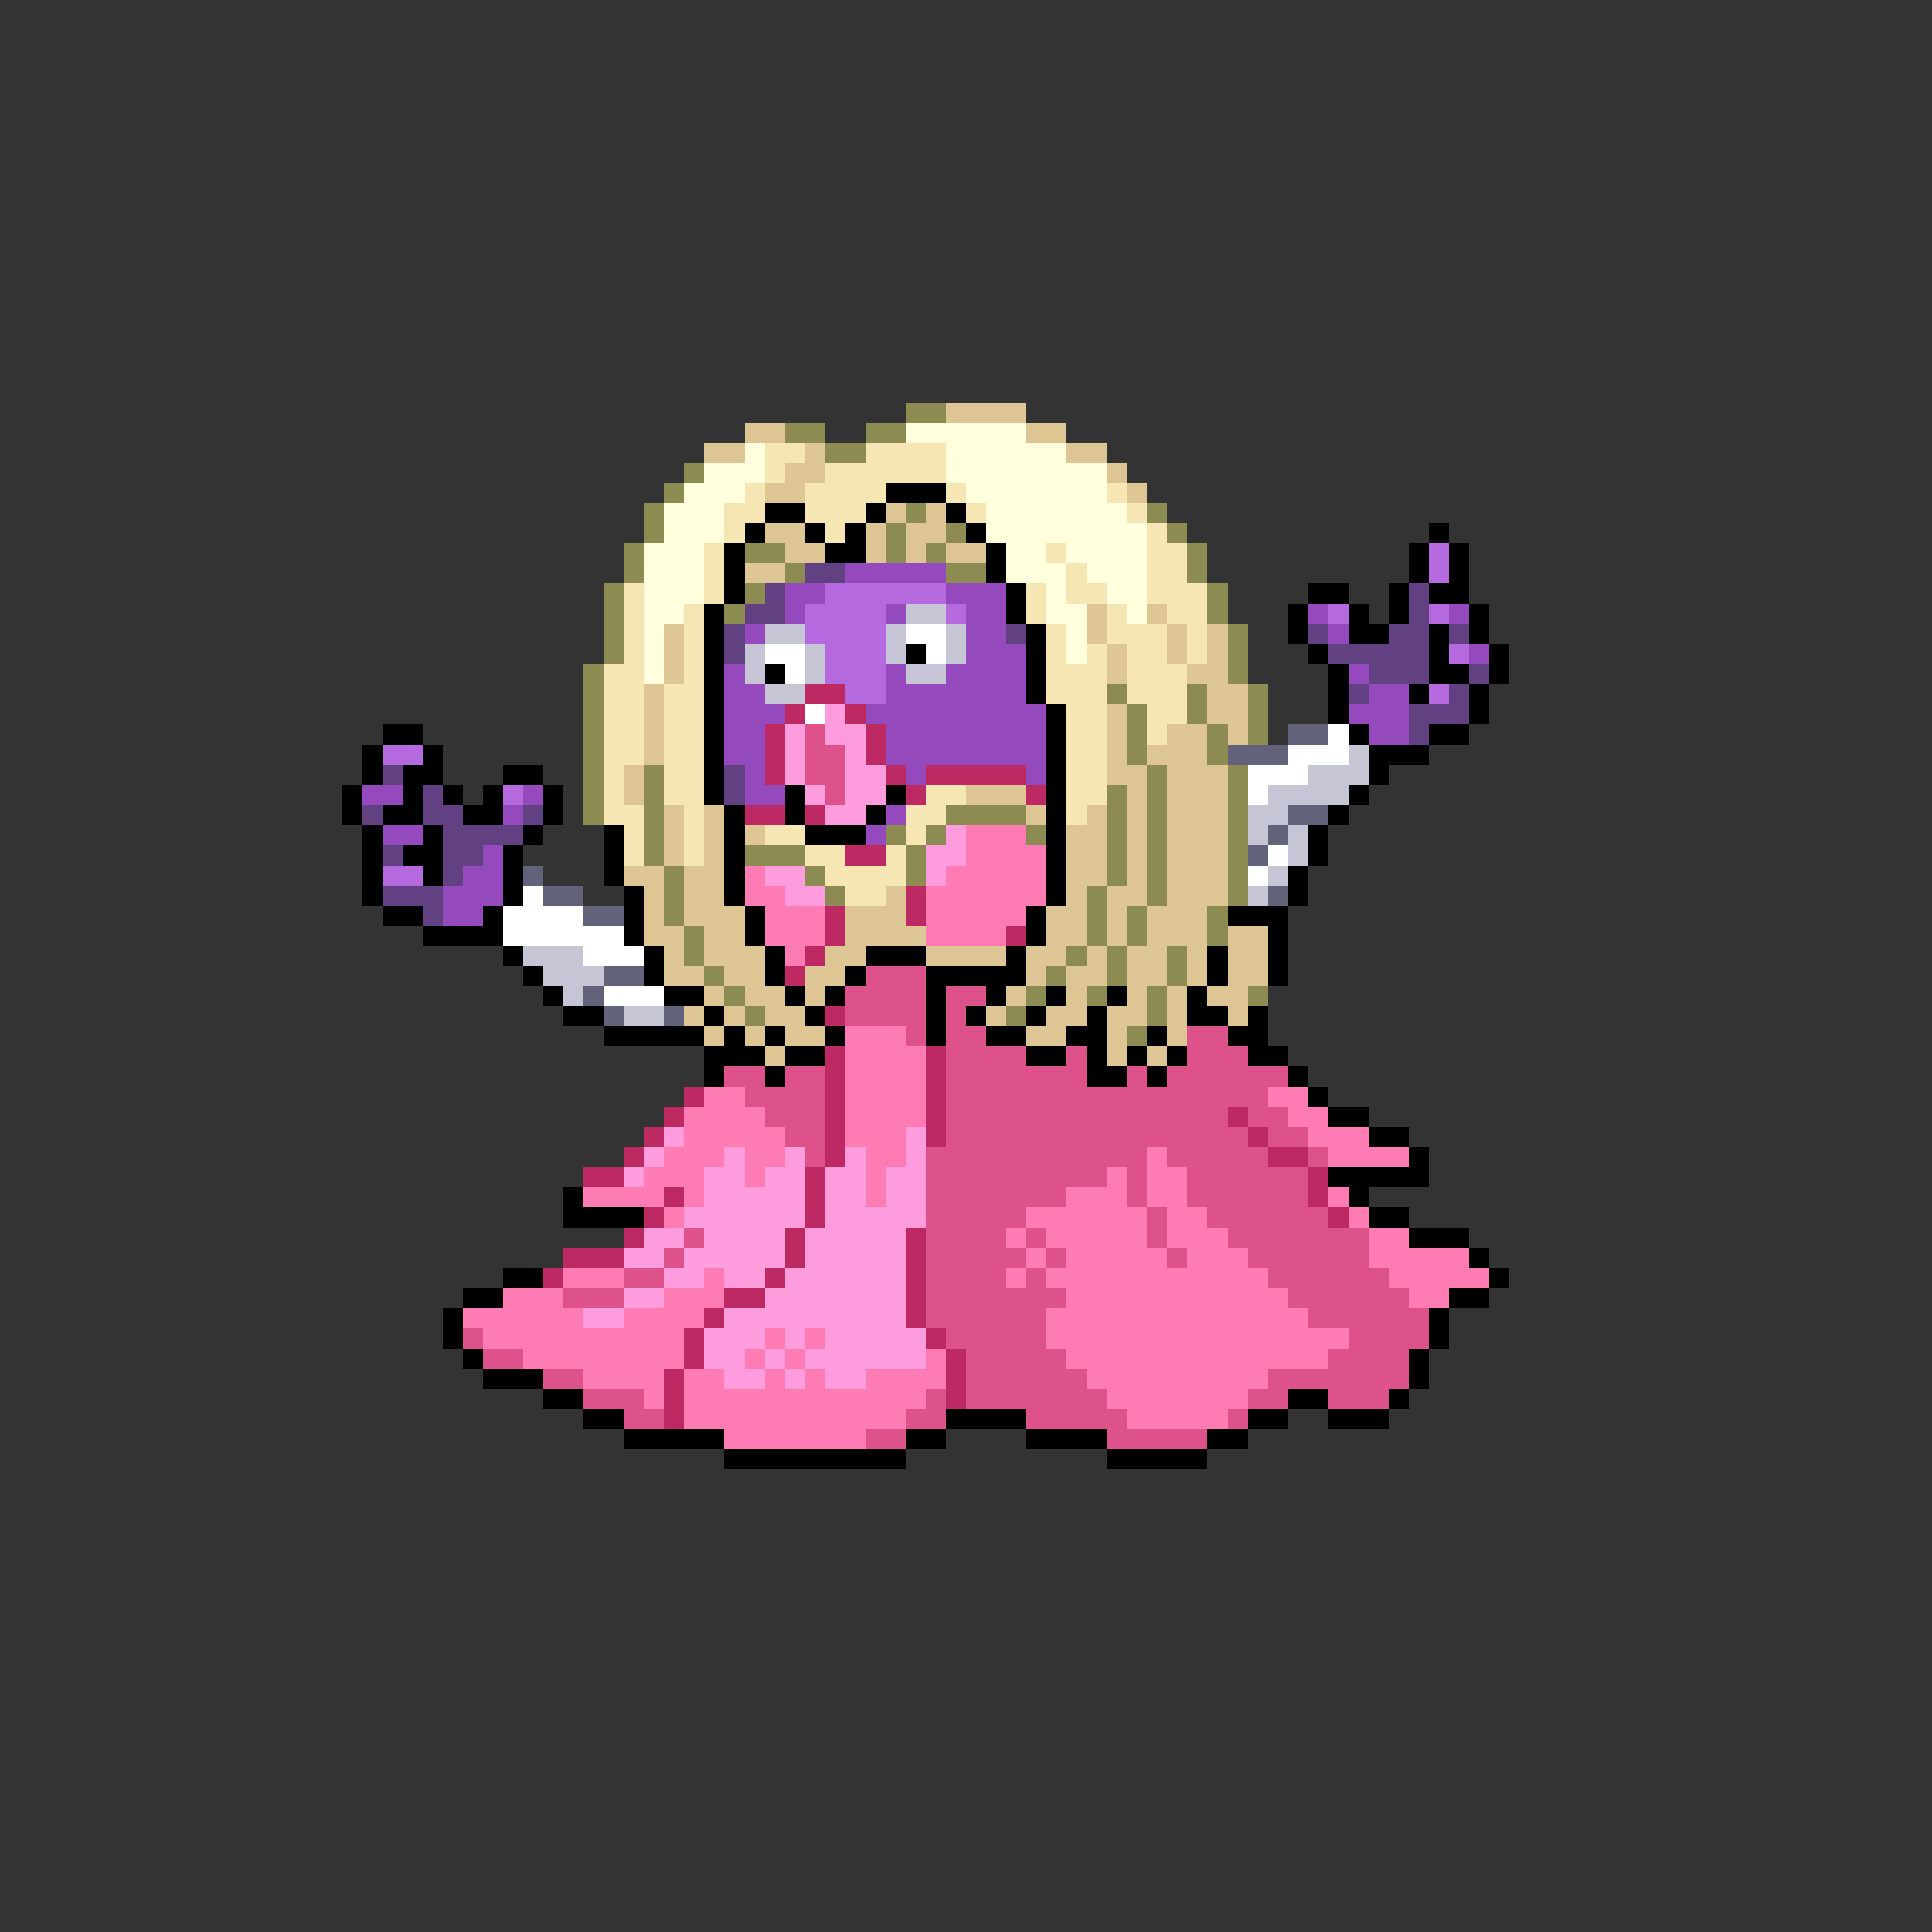 <svg xmlns="http://www.w3.org/2000/svg" viewBox="0 -0.5 96 96" shape-rendering="crispEdges">
<rect x="0" y="-0.5" width="96" height="96" fill="#333333" stroke="none"/>
<path stroke="#8b8b52" d="M45 20h2M39 21h2M43 21h2M41 22h2M34 23h1M33 24h1M32 25h1M45 25h1M57 25h1M32 26h1M44 26h1M47 26h1M58 26h1M31 27h1M37 27h2M44 27h1M46 27h1M59 27h1M31 28h1M39 28h1M47 28h2M59 28h1M30 29h1M37 29h1M60 29h1M30 30h1M36 30h1M60 30h1M30 31h1M61 31h1M30 32h1M61 32h1M29 33h1M61 33h1M29 34h1M55 34h1M59 34h1M62 34h1M29 35h1M56 35h1M59 35h1M62 35h1M29 36h1M56 36h1M60 36h1M62 36h1M29 37h1M56 37h1M60 37h1M29 38h1M32 38h1M57 38h1M61 38h1M29 39h1M32 39h1M55 39h1M57 39h1M61 39h1M29 40h1M32 40h1M47 40h4M55 40h1M57 40h1M61 40h1M32 41h1M44 41h1M46 41h1M51 41h1M55 41h1M57 41h1M61 41h1M32 42h1M37 42h3M45 42h1M55 42h1M57 42h1M61 42h1M33 43h1M40 43h1M45 43h1M55 43h1M57 43h1M61 43h1M33 44h1M41 44h1M54 44h1M57 44h1M61 44h1M33 45h1M54 45h1M56 45h1M60 45h1M34 46h1M54 46h1M56 46h1M60 46h1M34 47h1M53 47h1M55 47h1M58 47h1M35 48h1M52 48h1M55 48h1M58 48h1M36 49h1M51 49h1M54 49h1M57 49h1M62 49h1M37 50h1M50 50h1M57 50h1M56 51h1" />
<path stroke="#dec594" d="M47 20h4M37 21h2M51 21h2M35 22h2M40 22h1M53 22h2M39 23h2M55 23h1M38 24h2M56 24h1M44 25h1M46 25h1M38 26h2M43 26h1M45 26h2M39 27h2M43 27h1M45 27h1M47 27h2M37 28h2M54 30h1M57 30h1M33 31h1M54 31h1M58 31h1M60 31h1M33 32h1M55 32h1M58 32h1M60 32h1M33 33h1M55 33h1M59 33h2M32 34h1M60 34h2M32 35h1M55 35h1M60 35h2M32 36h1M55 36h1M58 36h2M61 36h1M32 37h1M55 37h1M57 37h3M31 38h1M55 38h2M58 38h3M31 39h1M48 39h3M56 39h1M58 39h3M33 40h1M35 40h1M51 40h1M54 40h1M56 40h1M58 40h3M33 41h1M35 41h1M37 41h1M53 41h2M56 41h1M58 41h3M33 42h1M35 42h1M53 42h2M56 42h1M58 42h3M31 43h2M34 43h2M53 43h2M56 43h1M58 43h3M32 44h1M34 44h2M44 44h1M53 44h1M55 44h2M58 44h3M32 45h1M34 45h3M42 45h3M52 45h2M55 45h1M57 45h3M32 46h2M35 46h2M42 46h4M52 46h2M55 46h1M57 46h3M61 46h2M33 47h1M35 47h3M41 47h2M46 47h4M51 47h2M54 47h1M56 47h2M59 47h1M61 47h2M33 48h2M36 48h2M40 48h2M51 48h1M53 48h2M56 48h2M59 48h1M61 48h2M35 49h1M37 49h2M40 49h1M50 49h1M53 49h1M56 49h1M58 49h1M60 49h2M34 50h1M36 50h1M38 50h2M49 50h1M52 50h2M55 50h2M58 50h1M61 50h1M35 51h1M37 51h1M39 51h2M51 51h2M55 51h1M58 51h1M38 52h1M55 52h1M57 52h1" />
<path stroke="#ffffde" d="M45 21h6M37 22h1M47 22h6M35 23h3M47 23h8M34 24h3M48 24h7M33 25h3M49 25h7M33 26h3M49 26h8M32 27h3M50 27h2M53 27h4M32 28h3M50 28h3M54 28h3M32 29h3M52 29h1M55 29h2M32 30h2M52 30h2M56 30h1M32 31h1M53 31h1M32 32h1M53 32h1M32 33h1" />
<path stroke="#f6e6b4" d="M38 22h2M43 22h4M38 23h1M41 23h6M37 24h1M40 24h4M47 24h1M55 24h1M36 25h2M40 25h3M48 25h1M56 25h1M36 26h1M41 26h1M57 26h1M35 27h1M52 27h1M57 27h2M35 28h1M53 28h1M57 28h2M31 29h1M35 29h1M51 29h1M53 29h2M57 29h3M31 30h1M34 30h1M51 30h1M55 30h1M58 30h2M31 31h1M34 31h1M52 31h1M55 31h3M59 31h1M31 32h1M34 32h1M52 32h1M54 32h1M56 32h2M59 32h1M30 33h2M34 33h1M52 33h3M56 33h3M30 34h2M33 34h2M52 34h3M56 34h3M30 35h2M33 35h2M53 35h2M57 35h2M30 36h2M33 36h2M53 36h2M57 36h1M30 37h2M33 37h2M53 37h2M30 38h1M33 38h2M53 38h2M30 39h1M33 39h2M46 39h2M53 39h2M30 40h2M34 40h1M45 40h2M53 40h1M31 41h1M34 41h1M38 41h2M45 41h1M31 42h1M34 42h1M40 42h2M44 42h1M41 43h4M42 44h2" />
<path stroke="#000000" d="M44 24h3M38 25h2M43 25h1M47 25h1M37 26h1M40 26h1M42 26h1M48 26h1M71 26h1M36 27h1M41 27h2M49 27h1M70 27h1M72 27h1M36 28h1M49 28h1M70 28h1M72 28h1M36 29h1M50 29h1M65 29h2M69 29h1M71 29h2M35 30h1M50 30h1M64 30h1M67 30h1M69 30h1M73 30h1M35 31h1M51 31h1M64 31h1M67 31h2M71 31h1M73 31h1M35 32h1M45 32h1M51 32h1M65 32h1M71 32h1M74 32h1M35 33h1M38 33h1M51 33h1M66 33h1M71 33h2M74 33h1M35 34h1M51 34h1M66 34h1M70 34h1M73 34h1M35 35h1M52 35h1M66 35h1M73 35h1M19 36h2M35 36h1M52 36h1M67 36h1M71 36h2M18 37h1M21 37h1M35 37h1M52 37h1M68 37h3M18 38h1M20 38h2M25 38h2M35 38h1M52 38h1M68 38h1M17 39h1M20 39h1M22 39h1M24 39h1M27 39h1M35 39h1M39 39h1M44 39h1M52 39h1M67 39h1M17 40h1M19 40h2M23 40h2M27 40h1M36 40h1M39 40h1M43 40h1M52 40h1M66 40h1M18 41h1M21 41h1M26 41h1M30 41h1M36 41h1M40 41h3M52 41h1M65 41h1M18 42h1M20 42h2M25 42h1M30 42h1M36 42h1M52 42h1M65 42h1M18 43h1M21 43h1M25 43h1M30 43h1M36 43h1M52 43h1M64 43h1M18 44h1M25 44h1M31 44h1M36 44h1M52 44h1M64 44h1M19 45h2M24 45h1M31 45h1M37 45h1M51 45h1M61 45h3M21 46h4M31 46h1M37 46h1M51 46h1M63 46h1M25 47h1M32 47h1M38 47h1M43 47h3M50 47h1M60 47h1M63 47h1M26 48h1M32 48h1M38 48h1M42 48h1M46 48h5M60 48h1M63 48h1M27 49h1M33 49h2M39 49h1M41 49h1M46 49h1M49 49h1M52 49h1M55 49h1M59 49h1M28 50h2M35 50h1M40 50h1M46 50h1M48 50h1M51 50h1M54 50h1M59 50h2M62 50h1M30 51h5M36 51h1M38 51h1M41 51h1M46 51h1M49 51h2M53 51h2M57 51h1M61 51h2M35 52h3M39 52h2M51 52h2M54 52h1M56 52h1M58 52h1M62 52h2M35 53h1M38 53h1M54 53h2M57 53h1M64 53h1M65 54h1M66 55h2M68 56h2M70 57h1M66 58h5M28 59h1M67 59h1M28 60h4M68 60h2M70 61h3M73 62h1M25 63h2M74 63h1M23 64h2M72 64h2M22 65h1M71 65h1M22 66h1M71 66h1M23 67h1M70 67h1M24 68h3M70 68h1M27 69h2M64 69h2M69 69h1M29 70h2M47 70h4M62 70h2M66 70h3M31 71h5M45 71h2M51 71h4M60 71h2M36 72h9M55 72h5" />
<path stroke="#b46ade" d="M71 27h1M71 28h1M41 29h6M40 30h4M47 30h1M66 30h1M71 30h1M40 31h4M41 32h3M72 32h1M41 33h3M42 34h2M71 34h1M19 37h2M25 39h1M19 43h2" />
<path stroke="#624183" d="M40 28h2M38 29h1M70 29h1M37 30h2M70 30h1M36 31h1M50 31h1M65 31h1M69 31h2M72 31h1M36 32h1M66 32h5M68 33h3M73 33h1M67 34h1M72 34h1M70 35h3M70 36h1M19 38h1M36 38h1M21 39h1M36 39h1M18 40h1M21 40h2M26 40h1M22 41h4M19 42h1M22 42h2M22 43h1M19 44h3M21 45h1" />
<path stroke="#944abd" d="M42 28h5M39 29h2M47 29h3M39 30h1M44 30h1M48 30h2M65 30h1M72 30h1M37 31h1M48 31h2M66 31h1M48 32h3M73 32h1M36 33h1M44 33h1M47 33h4M67 33h1M36 34h2M44 34h7M68 34h2M36 35h3M43 35h9M67 35h3M36 36h2M44 36h8M68 36h2M36 37h2M44 37h8M37 38h1M45 38h1M51 38h1M18 39h2M26 39h1M37 39h2M25 40h1M44 40h1M19 41h2M43 41h1M24 42h1M23 43h2M22 44h3M22 45h2" />
<path stroke="#c5c5d5" d="M45 30h2M38 31h2M44 31h1M47 31h1M37 32h1M40 32h1M44 32h1M47 32h1M37 33h1M40 33h1M45 33h2M38 34h2M67 37h1M65 38h3M63 39h4M62 40h2M62 41h1M64 41h1M64 42h1M63 43h1M62 44h1M26 47h3M27 48h3M28 49h1M31 50h2" />
<path stroke="#ffffff" d="M45 31h2M38 32h2M46 32h1M39 33h1M40 35h1M66 36h1M64 37h3M62 38h3M62 39h1M63 42h1M62 43h1M26 44h1M25 45h4M25 46h6M29 47h3M30 49h3" />
<path stroke="#bd2962" d="M40 34h2M39 35h1M42 35h1M38 36h1M43 36h1M38 37h1M43 37h1M38 38h1M44 38h1M46 38h5M45 39h1M51 39h1M37 40h2M40 40h1M42 42h2M45 44h1M41 45h1M45 45h1M41 46h1M50 46h1M40 47h1M39 48h1M41 50h1M41 52h1M46 52h1M41 53h1M46 53h1M34 54h1M41 54h1M46 54h1M33 55h1M41 55h1M46 55h1M61 55h1M32 56h1M41 56h1M46 56h1M62 56h1M31 57h1M41 57h1M63 57h2M29 58h2M40 58h1M65 58h1M33 59h1M40 59h1M65 59h1M32 60h1M40 60h1M66 60h1M31 61h1M39 61h1M45 61h1M28 62h3M39 62h1M45 62h1M27 63h1M38 63h1M45 63h1M36 64h2M45 64h1M35 65h1M45 65h1M34 66h1M46 66h1M34 67h1M47 67h1M33 68h1M47 68h1M33 69h1M47 69h1M33 70h1" />
<path stroke="#ff9cde" d="M41 35h1M39 36h1M41 36h2M39 37h1M42 37h1M39 38h1M42 38h2M40 39h1M42 39h2M41 40h2M47 41h1M46 42h2M38 43h2M46 43h1M39 44h2M33 56h1M45 56h1M32 57h1M36 57h1M39 57h1M42 57h1M45 57h1M31 58h1M35 58h2M38 58h2M41 58h2M44 58h2M35 59h5M41 59h2M44 59h2M34 60h6M41 60h5M32 61h2M35 61h4M40 61h5M31 62h2M34 62h5M40 62h5M33 63h2M36 63h2M39 63h6M31 64h2M38 64h7M29 65h2M36 65h9M35 66h3M39 66h1M41 66h5M35 67h2M38 67h1M40 67h6M36 68h2M39 68h1M41 68h2" />
<path stroke="#de528b" d="M40 36h1M40 37h2M40 38h2M41 39h1M43 48h3M42 49h4M47 49h2M42 50h4M47 50h1M45 51h1M47 51h2M59 51h2M47 52h4M53 52h1M59 52h3M36 53h2M39 53h2M47 53h7M56 53h1M58 53h6M37 54h4M47 54h16M38 55h3M47 55h14M62 55h2M39 56h2M47 56h15M63 56h2M40 57h1M46 57h11M58 57h5M65 57h1M46 58h9M56 58h1M59 58h6M46 59h7M56 59h1M59 59h6M46 60h5M57 60h1M60 60h6M34 61h1M46 61h4M51 61h1M57 61h1M61 61h7M33 62h1M46 62h5M52 62h1M58 62h1M62 62h6M31 63h2M46 63h4M51 63h1M63 63h6M28 64h3M46 64h7M64 64h6M46 65h6M65 65h6M23 66h1M47 66h5M67 66h4M24 67h2M48 67h5M66 67h4M27 68h2M48 68h6M63 68h7M29 69h3M46 69h1M48 69h7M62 69h2M66 69h3M31 70h2M45 70h2M51 70h5M61 70h1M43 71h2M55 71h5" />
<path stroke="#62627b" d="M64 36h2M61 37h3M64 40h2M63 41h1M62 42h1M26 43h1M27 44h2M63 44h1M29 45h2M30 48h2M29 49h1M30 50h1M33 50h1" />
<path stroke="#ff7bb4" d="M48 41h3M48 42h4M37 43h1M47 43h5M37 44h2M46 44h6M38 45h3M46 45h5M38 46h3M46 46h4M39 47h1M42 51h3M42 52h4M42 53h4M35 54h2M42 54h4M63 54h2M34 55h4M42 55h4M64 55h2M34 56h5M42 56h3M65 56h3M33 57h3M37 57h2M43 57h2M57 57h1M66 57h4M32 58h3M37 58h1M43 58h1M55 58h1M57 58h2M29 59h4M34 59h1M43 59h1M53 59h3M57 59h2M66 59h1M33 60h1M51 60h6M58 60h2M67 60h1M50 61h1M52 61h5M58 61h3M68 61h2M51 62h1M53 62h5M59 62h3M68 62h5M28 63h3M35 63h1M50 63h1M52 63h11M69 63h5M25 64h3M33 64h3M53 64h11M70 64h2M23 65h6M31 65h4M52 65h13M24 66h10M38 66h1M40 66h1M52 66h15M26 67h8M37 67h1M39 67h1M46 67h1M53 67h13M29 68h4M34 68h2M38 68h1M40 68h1M43 68h4M54 68h9M32 69h1M34 69h12M55 69h7M34 70h11M56 70h5M36 71h7" />
</svg>